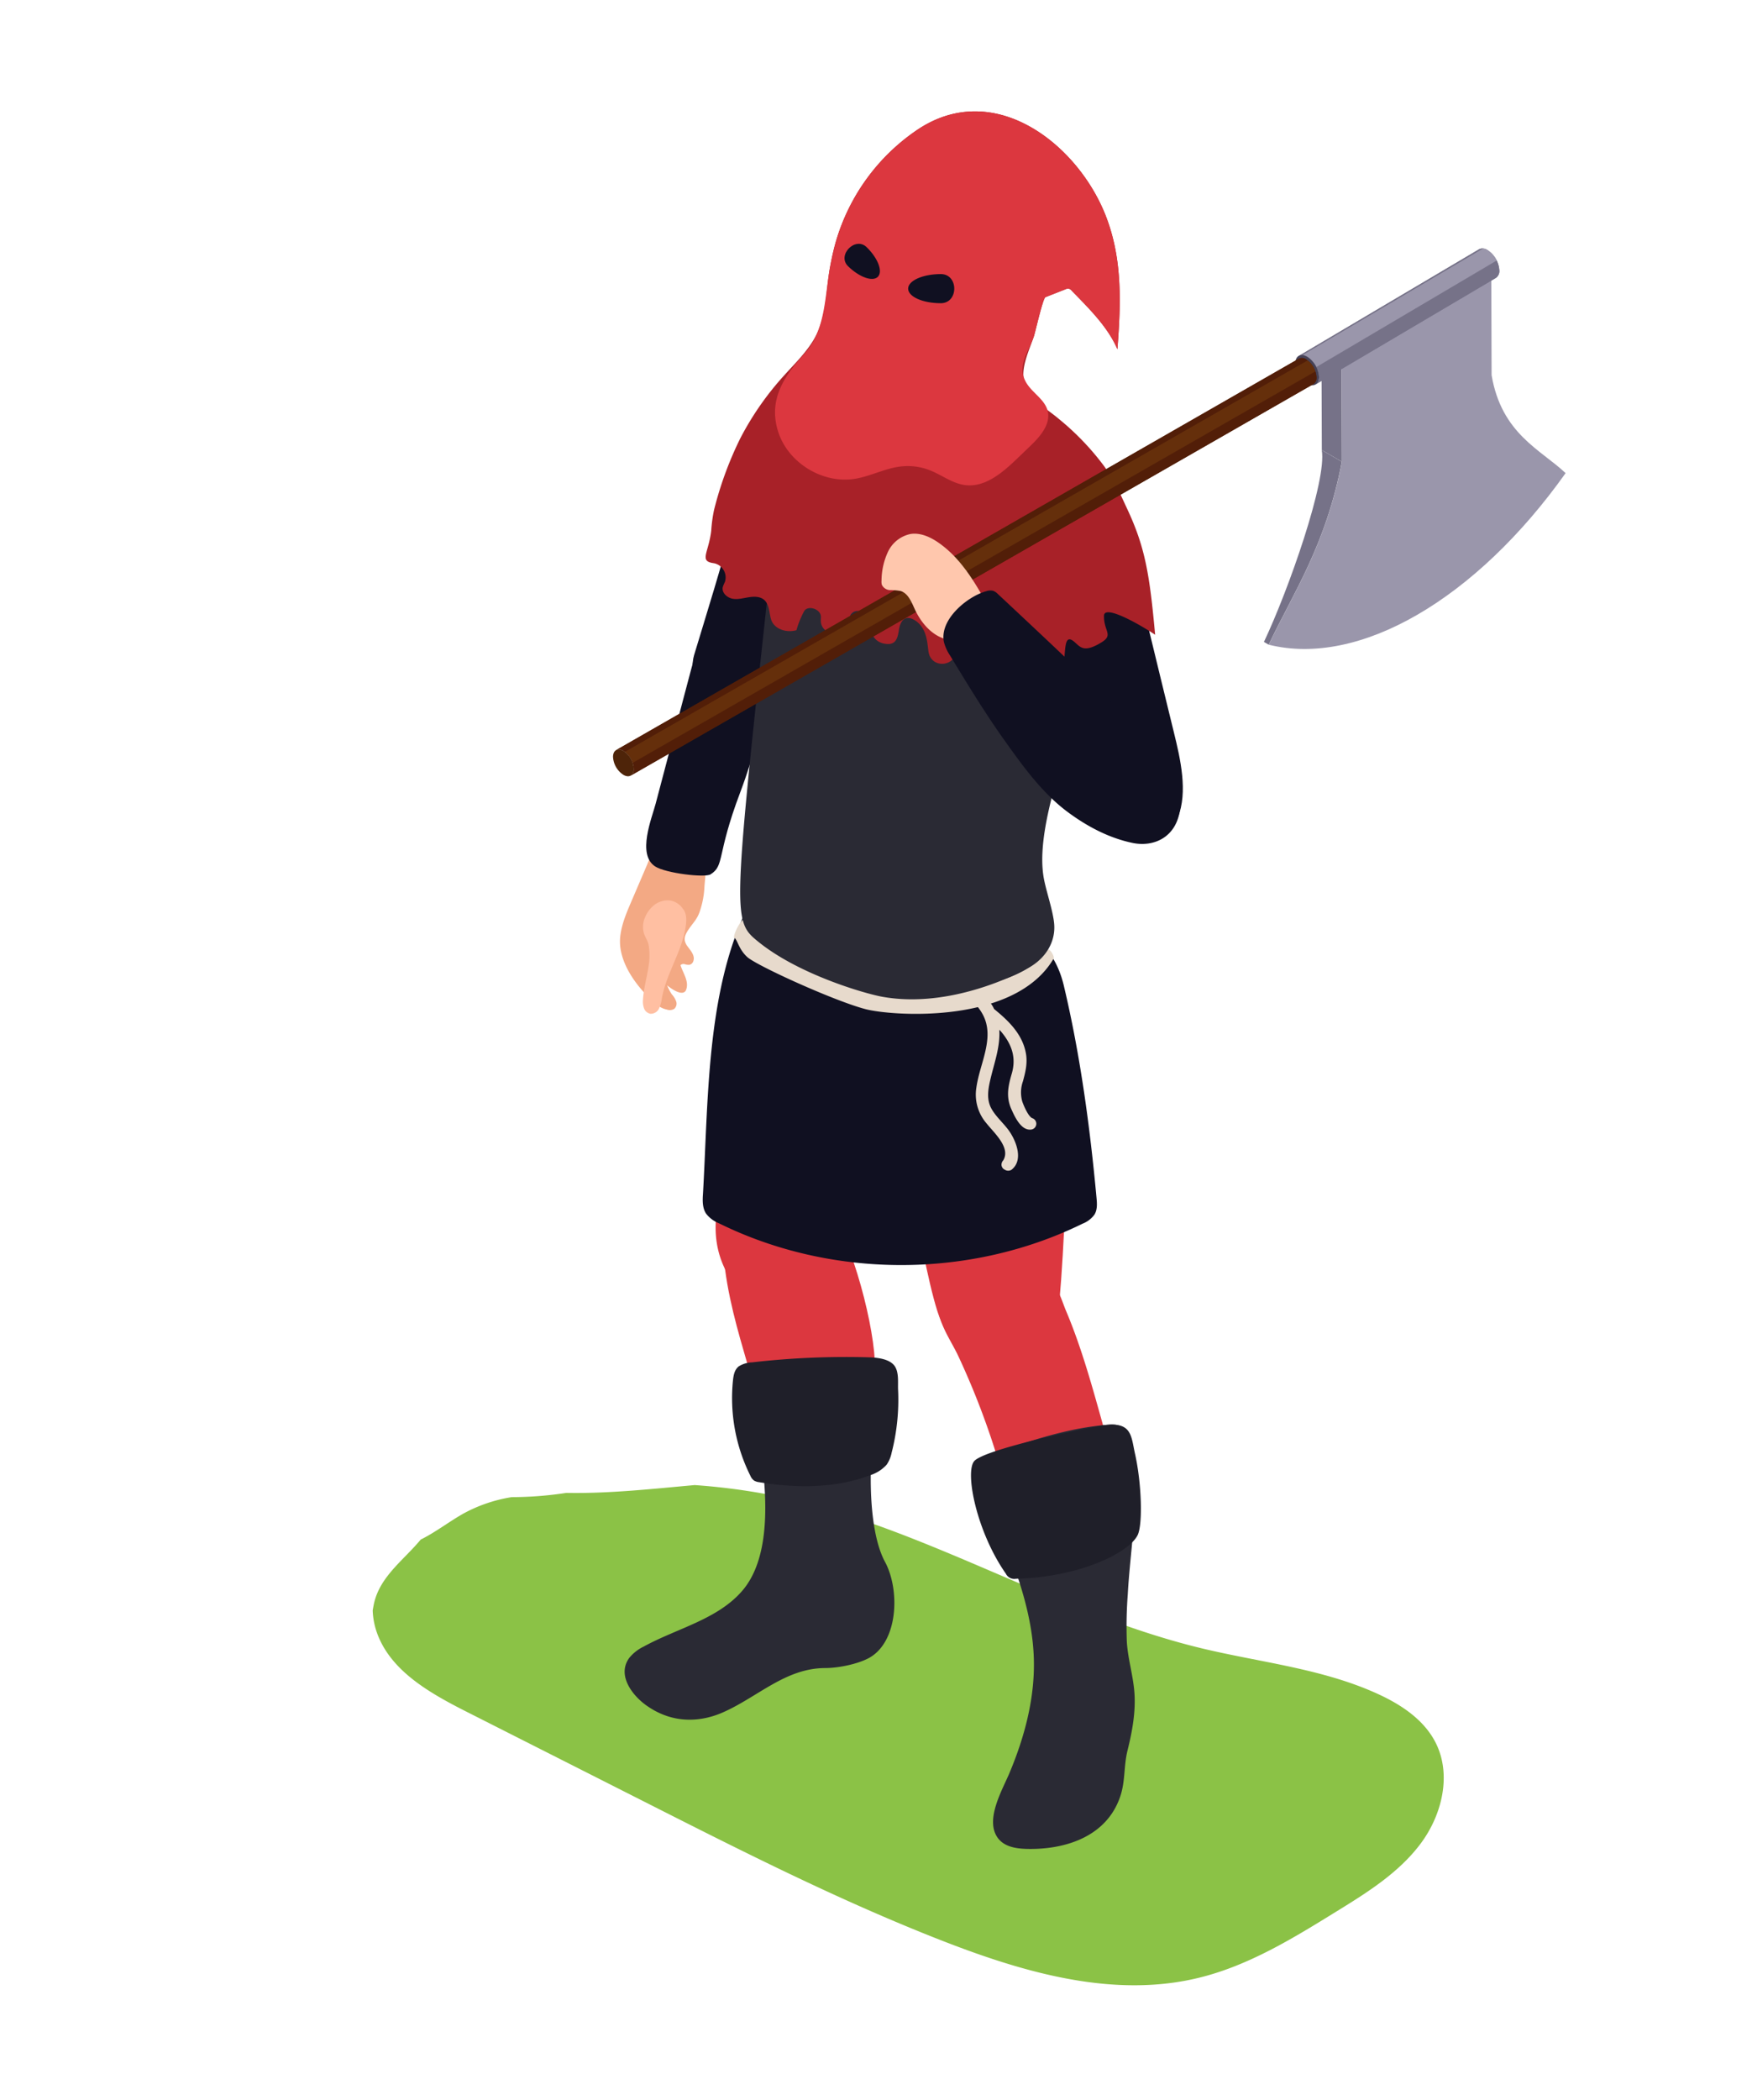 <svg id="_Layer_" data-name="&lt;Layer&gt;" xmlns="http://www.w3.org/2000/svg" xmlns:xlink="http://www.w3.org/1999/xlink" viewBox="0 0 558.04 668.75"><defs><style>.cls-1{fill:#767288;}.cls-2{fill:#521e08;}.cls-3{fill:#8bc246;}.cls-4{isolation:isolate;}.cls-5{fill:#9a96ab;}.cls-6{clip-path:url(#clip-path);}.cls-7{fill:#464257;}.cls-8{fill:#f3a984;}.cls-9{fill:#ffbfa2;}.cls-10{fill:#dc373f;}.cls-11{fill:#2a2a34;}.cls-12{fill:#101021;}.cls-13{fill:#e7dacc;}.cls-14{fill:#a82128;}.cls-15{clip-path:url(#clip-path-2);}.cls-16{fill:#652f0b;}.cls-17{fill:#4e2409;}.cls-18{fill:#ffc7ad;}.cls-19{fill:#1f1f29;}</style><clipPath id="clip-path"><path class="cls-1" d="M419,122.44l57.48-33.95a2.64,2.64,0,0,0,1.08-2.41,8.29,8.29,0,0,0-3.79-6.46,2.66,2.66,0,0,0-2.67-.24l-57.48,34a2.63,2.63,0,0,1,2.67.24,8.24,8.24,0,0,1,3.78,6.45A2.63,2.63,0,0,1,419,122.44Z"/></clipPath><clipPath id="clip-path-2"><path class="cls-2" d="M200.89,247,418.33,122.32a2.32,2.32,0,0,0,1-2.12,7.29,7.29,0,0,0-3.27-5.74,2.33,2.33,0,0,0-2.36-.24L196.24,238.88a2.36,2.36,0,0,1,2.36.25,7.26,7.26,0,0,1,3.27,5.74A2.33,2.33,0,0,1,200.89,247Z"/></clipPath></defs><path class="cls-3" d="M457.25,554.92c-3.75-7.37-11.13-12.19-18.66-15.6-17.63-8-37.29-9.92-56.1-14.47C334.07,513.13,290.83,484,241.76,475.4a204.53,204.53,0,0,0-20.49-2.47c-13.67,1.23-27.26,2.74-40.91,2.49A116.12,116.12,0,0,1,163,476.77a47.51,47.51,0,0,0-15.55,5.32c-4.5,2.56-8.76,5.87-13.45,8.2-5.39,6.51-12.94,11.7-14.87,20.32-.16.72-.29,1.47-.42,2.25a23.81,23.81,0,0,0,1.26,6.83c4.29,12.47,17.1,19.58,28.87,25.54l57,28.84c31.1,15.75,62.27,31.52,94.76,44.16,26,10.1,54.38,18.24,81.43,11.56,15.78-3.89,29.89-12.56,43.71-21.11,9.76-6,19.76-12.28,26.67-21.46S462.46,565.15,457.25,554.92Z"/><g class="cls-4"><g class="cls-4"><path class="cls-1" d="M421,143.32l6.39,3.71c-5.06,26.67-15.52,41.81-23.29,58.28l-1.52-.88C410.37,188,422.71,153,421,143.32Z"/></g><polygon class="cls-1" points="427.3 114.32 420.91 110.61 421.02 143.32 427.41 147.03 427.3 114.32"/><polygon class="cls-1" points="474.99 86.77 468.6 83.06 420.91 110.61 427.3 114.32 474.99 86.77"/><path class="cls-5" d="M427.3,114.32l.11,32.71c-5.06,26.67-15.52,41.81-23.29,58.28,14.36,3.58,30.85,0,47.33-9.54s32.94-25,47.22-45.1c-7.85-7.45-20.41-12.47-23.57-31.2L475,86.76Z"/></g><g class="cls-4"><g class="cls-4"><path class="cls-1" d="M419,122.44l57.48-33.95a2.64,2.64,0,0,0,1.08-2.41,8.29,8.29,0,0,0-3.79-6.46,2.66,2.66,0,0,0-2.67-.24l-57.48,34a2.63,2.63,0,0,1,2.67.24,8.24,8.24,0,0,1,3.78,6.45A2.63,2.63,0,0,1,419,122.44Z"/><g class="cls-6"><g class="cls-4"><path class="cls-1" d="M419,122.44l57.48-33.95a2.64,2.64,0,0,0,1.08-2.41,7.44,7.44,0,0,0-.83-3.15l-57.48,33.95a7.24,7.24,0,0,1,.82,3.14,2.63,2.63,0,0,1-1.07,2.42Z"/><path class="cls-5" d="M419.29,116.88l57.48-33.95a8,8,0,0,0-3-3.31,3.74,3.74,0,0,0-1.47-.49l-57.48,33.94a3.67,3.67,0,0,1,1.47.5,8,8,0,0,1,3,3.31Z"/><path class="cls-1" d="M414.86,113.07l57.48-33.94a2,2,0,0,0-1.2.25l-57.48,34a2.07,2.07,0,0,1,1.2-.26Z"/></g></g></g><path class="cls-7" d="M416.36,122.19c2.09,1.19,3.76.21,3.75-2.17a8.24,8.24,0,0,0-3.78-6.45c-2.08-1.18-3.76-.21-3.75,2.17A8.24,8.24,0,0,0,416.36,122.19Z"/></g><path class="cls-8" d="M197.85,303.21c1.41,6.46,6.45,12.58,11.17,16.58a7.53,7.53,0,0,0,3.4,1.72,2.79,2.79,0,0,0,2.32-.22,2.21,2.21,0,0,0,.63-2.39,6.69,6.69,0,0,0-1.37-2.23,14.76,14.76,0,0,1-1.5-2.87s4.54,3.87,5.91,1.69c1.3-2.75-.85-5.52-1.66-8.13a1.39,1.39,0,0,1,1.38-.3,3.92,3.92,0,0,0,1.47.19,1.71,1.71,0,0,0,1.21-1.1c.7-1.83-.87-3.46-1.85-4.82a4.33,4.33,0,0,1-.84-1.82c-.23-1.43.67-2.76,1.5-3.95,1.33-1.88,2.39-2.87,3.18-5.05a28.14,28.14,0,0,0,1.56-7.81c.09-2.48,1.15-8.29-.45-10-1.81-1.92-6.46-1.84-8.81-2.26s-5-.39-6.74,1.18a9.6,9.6,0,0,0-2.12,3.46l-5.17,12.06c-1.53,3.56-3.07,7.19-3.51,11.05A15.38,15.38,0,0,0,197.85,303.21Z"/><path class="cls-9" d="M206.66,307.15c-.49,3.71-1.61,7.32-1.85,11.06a6.55,6.55,0,0,0,.29,2.82,2.74,2.74,0,0,0,2.05,1.81,2.92,2.92,0,0,0,2.77-1.68,10.69,10.69,0,0,0,.9-3.31c1.49-8.1,6.68-15.24,7.66-23.41.21-1.71.18-3.64-.95-5a6.15,6.15,0,0,0-4.07-2.68,7,7,0,0,0-5,1.39,9.71,9.71,0,0,0-3.11,4.25,7.44,7.44,0,0,0-.37,4.35c.29,1.47,1.33,2.68,1.61,4.17A19.72,19.72,0,0,1,206.66,307.15Z"/><path class="cls-10" d="M256.31,510.5c1.89.63,7.38,1.9,9.62,1.33,5.65-1.43,5.15-15.22,7.2-32.14,1.86-15.41,6.39-30.68,5.52-46.33-.81-14.56-8.33-41.62-17.14-53.1-2.47-3.21-4.3,7.78-7.86,5.83-11.26-6.18-21.17-13.81-22.45-6.66-4.83,27,7.88,53.46,9.71,66.76,2.22,16.19,5.46,46.88,5.44,50.49,0,1.84-.57,3.56,0,5.35C247.67,506,252.32,509.15,256.31,510.5Z"/><path class="cls-10" d="M303.2,413.91c-3.07,1-5,2.15-3.62,6.35s3.87,7.77,5.7,11.69A249,249,0,0,1,318,465.25c1.74,5.79,3.28,11.66,4.58,17.57,1.17,5.34.77,10.22,5.38,13.74s9.52,7.14,15.27,7.54c3.67.25,10-.62,13.2-2.49,2.83-1.65,1.75-6.18,1.85-9.22.2-6-1.22-12.33-2.27-18.31a188.91,188.91,0,0,0-4.31-18.92c-3.57-12.69-7-25.53-12.14-37.68-1.07-2.52-2.18-6.48-4.06-8.49-2.19-2.32-5.41-1.26-8.63-.87a97.06,97.06,0,0,0-20.45,4.76C305.27,413.28,304.18,413.59,303.2,413.91Z"/><path class="cls-10" d="M231.09,323.66c-6.1,37.28-.23,49.68-2.28,59.33-3.26,15.29,3,25.89,12,33.05,5.73,4.54,7.79,2,10.31,1.09,2-.71,4.18-.7,6.19-1.53,10.07-4.19,10.54-13.87,13.4-26,4.86-20.48,9.47-41.08,14.61-61.47a80.19,80.19,0,0,0,2.22-12.29,65.45,65.45,0,0,0-.84-20.43c-1.15-5.08-2.15-11.8-7.17-14.66-2.41-1.37-5.32-1.43-8.1-1.45-7.71-.07-27.28-8.89-27.53-8C240.12,285.45,233.47,309.11,231.09,323.66Z"/><path class="cls-10" d="M323.84,269.43c-15.29,4.05-33.72,5.49-49.54,5-2.51-.08-5.37-.08-7.07,1.77-1.4,1.52-1.52,3.79-1.56,5.85-.19,10-.32,20.27,3.4,29.53,2.94,7.3,8.11,13.48,11.68,20.5,5.79,11.38,9.74,49.82,11.16,56.2,1.07,4.78,4.75,25.57,7.87,32.53,2.72,6.06,9.39,15,15.28,18s13.94,2.59,18.3-2.42c5.53-6.35,7.07-81.08,6.62-92.32-.49-12.16-1-23.26-6.22-37.92C330,295.6,324.12,272,323.84,269.43Z"/><path class="cls-11" d="M328.9,522.65c.21,1.92.35,3.86.4,5.81.32,12.5-3,24.89-7.87,36.4-2.31,5.43-7.92,15-3.44,20.67,2.31,2.9,6.51,3.28,10.21,3.28,12,0,24.41-4.35,28.6-16.68,1.67-4.9,1.1-9.71,2.32-14.63,1.51-6.11,2.69-12.4,2.19-18.71-.43-5.4-2.09-10.64-2.4-16a134.11,134.11,0,0,1,.3-15c.88-16.15,4.29-32.52.82-48.32-.45-2-1.18-4.26-3-5.23a7.4,7.4,0,0,0-4-.51c-12.17.86-23.87,4.79-35.42,8.68-1.85.63-3.83,1.35-4.92,3-1.59,2.35-.65,5.53.37,8.18C319.3,489.6,327,505.63,328.9,522.65Z"/><path class="cls-11" d="M281.88,497.37c4.8,8.88,4.28,25.34-5,30.57-3.64,2-9.8,3.25-14,3.26-12.69,0-21.55,9.27-32.72,14.16-6.12,2.68-15.17,4.11-24.1-2.13-4.64-3.23-9.63-9.72-5.65-15.24a13.41,13.41,0,0,1,4.58-3.61c10.72-5.89,23.74-8.67,31.61-18,14.89-17.74,1.67-59.1,3.11-64.26,1.24-4.43,20.94-8.54,32.55-4.87,10.11,3.19,8.18,5.71,7,12.13C276.54,463.47,276.16,486.78,281.88,497.37Z"/><path class="cls-12" d="M349.26,381.45c.17,1.81.3,3.76-.64,5.32a8.47,8.47,0,0,1-3.79,2.91c-35.88,17.61-79.92,17.58-115.78-.09a9.94,9.94,0,0,1-4.13-3.07c-1.24-1.85-1.16-4.26-1-6.48,1.84-32.18.93-70,17.7-97.52.83-1.35,4.95,1.42,6.34.66,1.75-.93,3.86-.69,5.82-.42l51.86,7.11c16.12,2.21,29.25,7.44,33.2,24C344.1,336,347.17,358.84,349.26,381.45Z"/><path class="cls-13" d="M239.26,292.49c1.38,1.46,2,5.68,16.75,13.55,9.53,5.07,14.76,7.91,26.78,8.55,4.86.25,23,.31,30.09-1a41.25,41.25,0,0,0,13.24-4.53c3.81-2.21,4.53-3.43,7.53-6.6.59-.62,2.36,2.09,1.93,2.83-12.4,21.11-51.48,18.28-59.92,16.07-9.9-2.59-34.61-13.82-37.65-16.59-2.87-2.61-3.12-5.73-4.23-6.18C233.62,297.21,237,290.11,239.26,292.49Z"/><path class="cls-12" d="M245.41,135.89c-6.06,9-9.45,19.7-12,30.41s-9.17,31.84-12.34,42.35c-1.56,5.17.65,16.58,3.73,20.84,2.61,3.62,6.8,4.32,10.82,3.28,4.92-1.27,7.43-4.4,10.26-8.7,5.81-8.88,9.27-19.16,12.65-29.25q6.1-18.28,12.23-36.57c3.93-11.77,8.81-26.07-3-34.32C259.09,117.84,250.2,128.78,245.41,135.89Z"/><path class="cls-12" d="M235.75,252.39c-7.61,20.1-4.87,23.17-9.42,26.05-1.8,1.14-14.29-.35-17.64-2.51-5.91-3.8-1-15.56.15-20,15-56.58,14.16-54.82,16.11-56.46,2.61-2.21,7-1.42,10.19,0,7.74,3.35,13.76,7.29,11.74,15.14C243.77,226.59,240.22,240.58,235.75,252.39Z"/><path class="cls-11" d="M289.32,123.3a58,58,0,0,0-10.83-1.73c-7.31-.43-15.12,1.57-20.12,6.93a27.25,27.25,0,0,0-4.83,7.77c-3.88,8.83-5.1,18.52-5.94,28-.86,9.82-2.5,19.71-3.57,29.57-10.64,98.51-10.47,99.58-2.58,106,12.89,10.5,34.06,16.59,39.55,17.58,21.64,3.9,43.43-7.32,47.06-9.47,5-2.93,8.2-8,7.71-13.74-.35-4.12-2.53-10.35-3.28-14.41-5.14-27.67,30.36-84,17.12-114.61-6-13.89-17.3-19.87-26.29-25.87C313.52,132.84,301.44,126.35,289.32,123.3Z"/><path class="cls-12" d="M352.89,159.86c6.81,12.21,8.87,24,21,73.32,2.09,8.5,4.53,19,1.28,27.15-1.5,3.76-12.41,7.87-16.19,6.05-10.25-4.94-14.8-41.72-34.55-74.38-5.72-9.45-5-13.61-6.19-19.19-1.62-7.9-1.86-23.75,4.66-28.11C325.81,142.74,342.18,140.63,352.89,159.86Z"/><path class="cls-14" d="M264.43,84.8c.49-2.62,1.06-5.21,1.77-7.72A64.91,64.91,0,0,1,292,41.46C316.21,25,342.66,45.33,351.91,68c5.68,14,5.15,28.31,4,43.22-3.06-7.16-9.14-13.08-14.53-18.62a1.91,1.91,0,0,0-1-.69,1.93,1.93,0,0,0-1,.21L333,94.63c-.83.33-3.22,11.1-3.72,12.57-1.3,3.84-3.78,9.06-3.26,13.21.76,6.24,6.88,9.29,11.24,13a84.34,84.34,0,0,1,14.46,15.09C355,153.1,356.6,156.84,359,162c5.82,12.38,7.19,21.17,8.93,40.15-3.8-2.6-16.2-9.92-16.29-6.08-.12,5,3.22,6.08-.93,8.58-5.4,3.24-6.49,1.54-8.45-.19-4.91-4.32-1.43,8.86-5.68,11.91-2.63,1.89-6.61.09-8.08-2.8-.77-1.49-1.38-3.48-3-3.74s-3,1.7-3.2,3.44.06,3.63-.82,5.14a4.29,4.29,0,0,1-5,1.7c-4-1.36-3.47-6-3.76-7.19-.81-3.44-4.75-5-8.15-5.94,0,5-7.08,6.13-8.64,1.4-.67-2,0-8.25-4.79-11-2.2-1.28-4.25-.59-4.83,3.28-.39,2.61-1,4.63-3.81,4.42-5.65-.4-5.5-6.45-5.59-7-.64-3.82-4.8-4.53-6.06-2.14-.71,1.36-.06,3.14-.8,4.48-1.56,2.87-8.14,1.75-8.58-2.26-.07-.6,0-1.2,0-1.81-.09-2.49-4.27-3.72-5.37-1.66a30.26,30.26,0,0,0-2.42,6c-2.9.83-6.53-.1-7.84-2.82s.08-8.79-7.22-7.69c-1.77.26-3.55.8-5.31.48s-3.48-1.93-3.1-3.68a10.84,10.84,0,0,1,.67-1.62,4.61,4.61,0,0,0-3.5-6c-4.8-.64-1.71-3.15-.84-10.35a45.69,45.69,0,0,1,.9-6.63,113.25,113.25,0,0,1,8.34-22.76,94,94,0,0,1,14.14-20.24c4.09-4.53,8.83-9,11-14.81C263.34,98.27,263.21,91.29,264.43,84.8Z"/><path class="cls-10" d="M264.43,84.8c.49-2.62,1.06-5.21,1.77-7.72A64.91,64.91,0,0,1,292,41.46C316.21,25,342.66,45.33,351.91,68c5.68,14,5.15,28.31,4,43.22-3.06-7.16-9.14-13.08-14.53-18.62a1.91,1.91,0,0,0-1-.69,1.93,1.93,0,0,0-1,.21L333,94.63c-.83.33-3.22,11.1-3.72,12.57-1.75,5.18-5.69,9.53-2.19,15,2,3.1,5.73,5.11,6.62,8.68,1,4.2-2.35,8.08-5.48,11.08l-4.34,4.17c-4.59,4.4-10.09,9.12-16.41,8.36-4.09-.49-7.52-3.25-11.36-4.75a19.22,19.22,0,0,0-9.28-1.18c-4.95.59-9.49,3.07-14.4,3.9-10.26,1.73-21.29-4.93-24.53-14.82-3.32-10.13,1.73-17.74,8.17-24.83C263.11,105.09,262.62,94.42,264.43,84.8Z"/><g class="cls-4"><g class="cls-4"><path class="cls-2" d="M200.89,247,418.33,122.32a2.32,2.32,0,0,0,1-2.12,7.29,7.29,0,0,0-3.27-5.74,2.33,2.33,0,0,0-2.36-.24L196.24,238.88a2.36,2.36,0,0,1,2.36.25,7.26,7.26,0,0,1,3.27,5.74A2.33,2.33,0,0,1,200.89,247Z"/><g class="cls-15"><g class="cls-4"><path class="cls-2" d="M200.89,247,418.33,122.32a2.32,2.32,0,0,0,1-2.12,5.9,5.9,0,0,0-.35-1.94L201.52,242.93a5.61,5.61,0,0,1,.35,1.94,2.33,2.33,0,0,1-1,2.12Z"/><path class="cls-16" d="M201.52,242.93,419,118.26a7.52,7.52,0,0,0-2.5-3.52L199,239.41a7.57,7.57,0,0,1,2.49,3.52Z"/><path class="cls-2" d="M199,239.41,416.46,114.74l-.42-.28a2.33,2.33,0,0,0-2.36-.24L196.24,238.88a2.36,2.36,0,0,1,2.36.25c.14.08.29.18.43.28Z"/></g></g></g><path class="cls-17" d="M198.54,246.74c1.82,1.07,3.31.23,3.33-1.87a7.26,7.26,0,0,0-3.27-5.74c-1.83-1.07-3.32-.23-3.34,1.87A7.27,7.27,0,0,0,198.54,246.74Z"/></g><path class="cls-18" d="M315.53,194.5c-4.41-8.1-9.08-16.49-16.67-21.73-2.6-1.79-5.72-3.2-8.84-2.72a10.26,10.26,0,0,0-7.19,5.68,22.2,22.2,0,0,0-2.05,9.22,3.5,3.5,0,0,0,.11,1.29,3,3,0,0,0,2.66,1.68,17.24,17.24,0,0,1,3.3.29c2.39.73,3.44,3.43,4.48,5.7,2.09,4.58,5.76,8.86,10.7,9.81,1.73.34,3.6.27,5.12,1.16s2.46,2.74,3.13,4.46,1.29,3.57,2.63,4.85,3.69,1.72,5,.41a4.66,4.66,0,0,0,1-2,20.61,20.61,0,0,0,.79-9.45C319.15,200.1,317,197.23,315.53,194.5Z"/><path class="cls-12" d="M302.83,209.12c-.06-.09-.11-.18-.16-.27a14.44,14.44,0,0,1-2-4.32c-1.57-7.21,7.46-14.61,13.48-16.26a3.87,3.87,0,0,1,2.18-.12,4.15,4.15,0,0,1,1.49,1c13.91,13,27.84,26.07,41.38,39.42,9.84,9.69,19,17,16.46,30.29-1.5,7.78-8.15,11-15,9.56-7.59-1.6-14.6-5.35-20.81-10-7.91-5.95-14-14.35-19.72-22.39C313.93,227.36,308.37,218.23,302.83,209.12Z"/><path class="cls-12" d="M289.26,91.92c0,2.57,4.65,4.64,10.39,4.64s5.73-9.29,0-9.28S289.26,89.36,289.26,91.92Z"/><path class="cls-12" d="M279.62,88.14c-1.63,1.68-5.89.17-9.5-3.36s2.31-9.6,5.93-6.06S281.26,86.47,279.62,88.14Z"/><path class="cls-13" d="M311.59,316.43a9.56,9.56,0,0,1,5.05,4.9c4.45,3.61,8.72,7.7,10,13.48.77,3.35.06,6.31-.82,9.54a10.63,10.63,0,0,0-.23,6.36c.39,1.2,1.91,4.84,3.19,5.37a1.87,1.87,0,0,1-.5,3.65c-3.12.25-5.12-4.21-6.16-6.55-1.75-3.93-1-7.36.16-11.33,1.41-4.93.08-9-3.07-12.91-.28-.35-.59-.7-.92-1,.35,5.47-1.66,10.68-2.88,16-.73,3.18-1.23,6.32.47,9.28,1.4,2.42,3.58,4.31,5.25,6.53,2.45,3.26,5.09,9.7,1,12.8a2,2,0,0,1-2,0l-.26-.14a1.76,1.76,0,0,1-.81-2l.05-.17a1.75,1.75,0,0,1,.41-.68c2.54-4.08-3-8.89-5.29-11.81a14,14,0,0,1-3.24-11.4c.74-5.28,3.08-10.27,3.5-15.59.37-4.8-1.15-8.27-4.42-11.62C309,318,310.06,315.85,311.59,316.43Z"/><path class="cls-19" d="M362.4,488.77c-2.56,5.51-18.12,13.46-38.79,14a3,3,0,0,1-3.24-1.64c-9.27-13.24-13.06-32.1-10.11-35.78s34-10.25,40.12-11.3c10.21-1.77,9.81,2.94,11.13,8.86C363.64,472.4,364,485.25,362.4,488.77Z"/><path class="cls-19" d="M284,462.63a10.34,10.34,0,0,1-1.58,3.8,11.79,11.79,0,0,1-5.28,3.36c-10.8,4.14-23.36,4.21-35.27,2.23a4.29,4.29,0,0,1-1.67-.51,3.74,3.74,0,0,1-1.22-1.6,55.37,55.37,0,0,1-5.5-30.49c.18-1.56.5-3.23,1.79-4.27a8.46,8.46,0,0,1,4.28-1.3,262,262,0,0,1,37.11-1.61c2.53.07,6.22.42,8,2.4s1.29,5.58,1.39,7.82A68,68,0,0,1,284,462.63Z"/></svg>